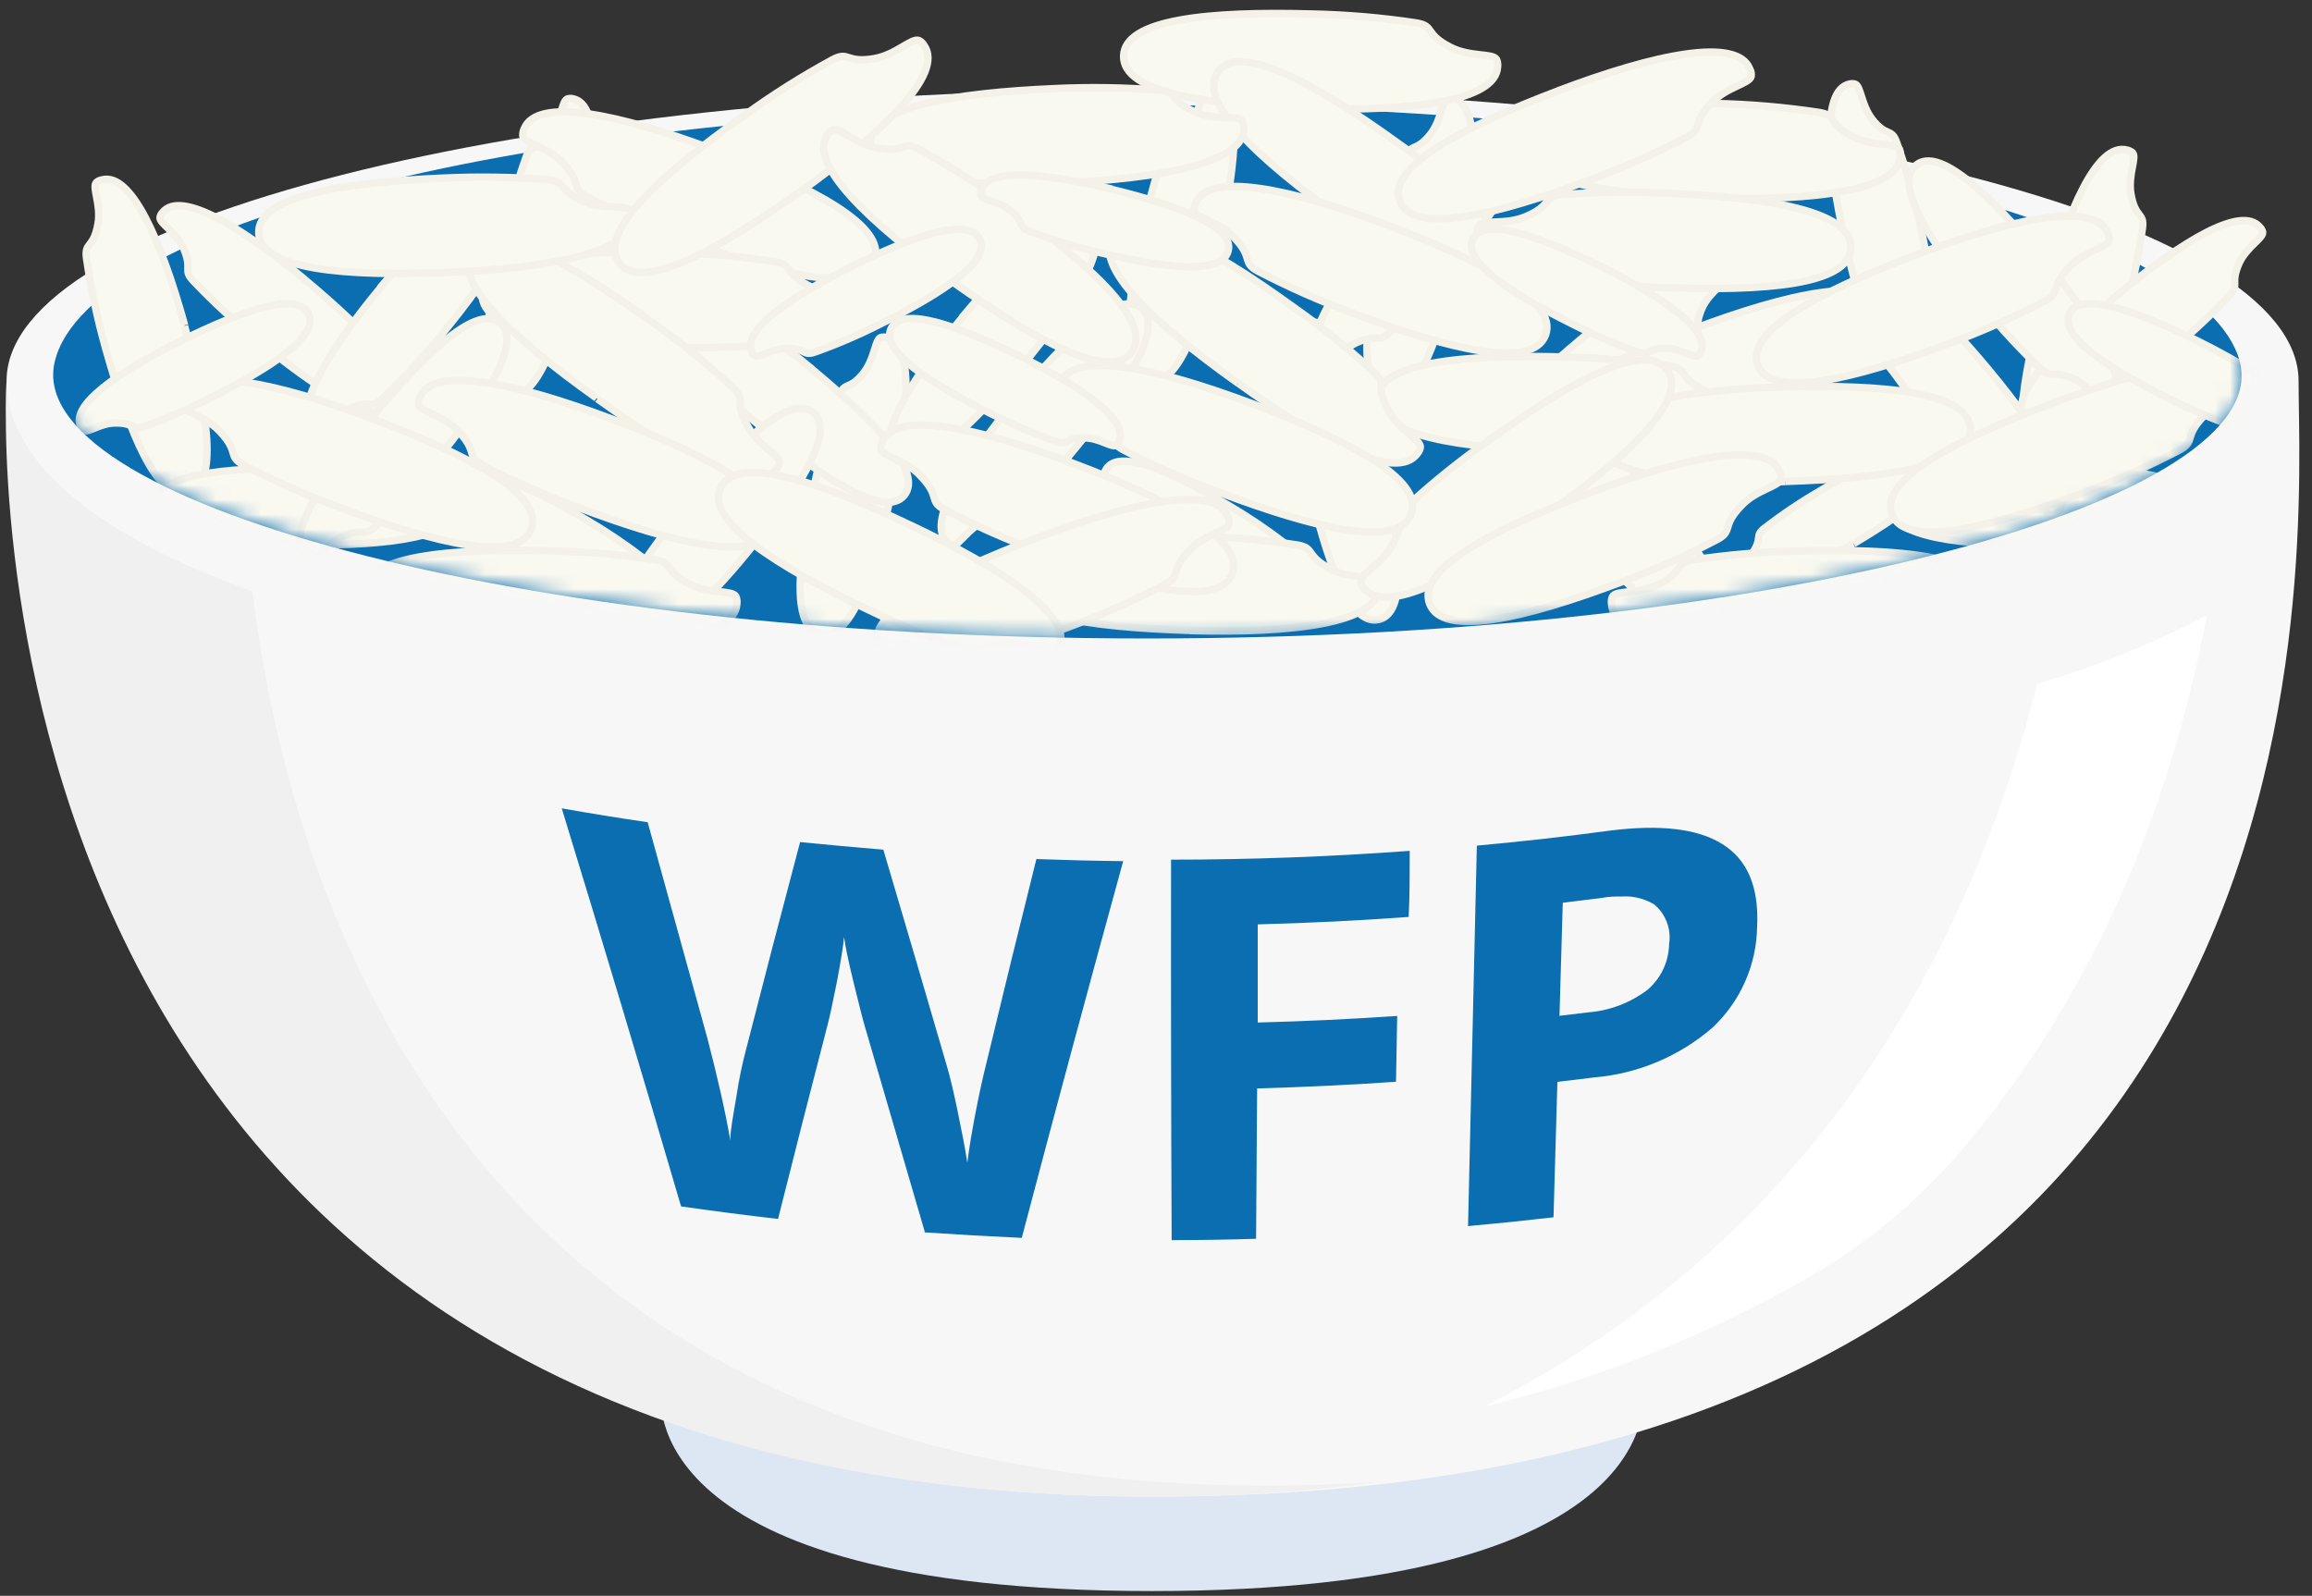<svg height="107" viewBox="0 0 155 107" width="155" xmlns="http://www.w3.org/2000/svg" xmlns:xlink="http://www.w3.org/1999/xlink"><rect x="0" y="0" width="155" height="107" fill="#333333" stroke="none"/><mask id="a" fill="#fff"><path d="m166.21 77.26c2.46 9.13-30 18.57-73.2 18.57-30.53 0-55.83-4.69-67.37-10.89-4.6-2.42-6.63-5.13-6-7.79s-18.99-1.26-19.04-11.34c0-7.78 0-57.57 0-64.9h183.4v64.9c0 10.92-18.32 9.51-17.79 11.45z" fill="#fff" fill-rule="evenodd"/></mask><g fill="none" fill-rule="nonzero" transform="translate(-16 -53)"><path d="m60.32 146.42s-2 13.26 32.91 13.26 32.92-13.26 32.92-13.26z" fill="#dde7f3"/><path d="m16.44 78.54c0-10.79 34.4-19.54 76.83-19.54s76.83 8.75 76.83 19.54 4.72 74.81-76.83 74.81c-80.34 0-76.83-74.79-76.83-74.81z" fill="#f7f7f7"/><path d="m16.44 78.54s-4.71 74.81 76.83 74.81c5.11.007 10.215-.327 15.28-1-60.5 4-73.08-38.82-75.63-59.7-11.09-3.96-16.48-9.05-16.48-14.11z" fill="#f0f0f0"/><path d="m152.57 98.86c-4.11 16.34-13.91 36.71-37.08 48.45 7.719-1.858 15.129-4.822 22-8.8 3.635-2.126 6.901-4.828 9.67-8 10.17-11.67 14.75-25.42 16.79-36.25-3.638 1.893-7.449 3.433-11.38 4.6z" fill="#fff"/><path d="m166.15 77.21c2.47 9.14-30 18.6-73.24 18.6-43 0-75.53-9.42-73.23-18.6 2.32-9.39 32.79-17.15 73.23-17.15s70.79 8.08 73.24 17.15z" fill="#0a6eb0"/><g fill="#faf9f0" mask="url(#a)" stroke="#f4f1e9" stroke-linejoin="round" stroke-width=".5"><g transform="translate(21 53)"><path d="m7.37 21.85c1.58 5.8 2.3 10.64.24 11.21s-3.93-4-5.54-9.75c-.55-1.971-.974-3.975-1.27-6-.15-1.11.47-.6.77-2.3.23-1.28-.41-2.45-.11-2.77.106-.097.238-.16.38-.18 1.95-.51 3.94 4 5.54 9.75"/><path d="m132.06 19.86c-1.58 5.8-2.3 10.64-.24 11.2s3.93-4 5.54-9.75c.555-1.97.98-3.974 1.27-6 .15-1.1-.47-.6-.77-2.3-.22-1.27.41-2.45.11-2.77-.11-.089-.241-.151-.38-.18-2-.51-3.94 4-5.54 9.75"/><path d="m32.16 38.46c-3.92-2.34-6.86-4.61-6-6s4.24.09 8.17 2.41c1.33.779 2.609 1.64 3.83 2.58.66.52.06.57.79 1.66.55.82 1.52 1.12 1.53 1.46-.012.107-.05.21-.11.3-.8 1.3-4.24-.09-8.17-2.42"/><path d="m75.16 37.46c-3.92-2.34-6.86-4.61-6-6s4.24.09 8.17 2.41c1.33.779 2.609 1.64 3.83 2.58.66.52.06.57.79 1.66.55.82 1.52 1.12 1.53 1.46-.012.107-.05.21-.11.3-.8 1.3-4.24-.09-8.17-2.42"/><path d="m119.27 36.45c3.92-2.33 6.86-4.6 6-6s-4.23.09-8.16 2.41c-1.332.772-2.611 1.63-3.83 2.57-.67.53-.07.58-.8 1.67-.54.81-1.52 1.12-1.52 1.46.01.107.052.208.12.29.79 1.31 4.23-.09 8.16-2.41"/><path d="m54.74 33.16c-1.24 5.49-2.74 9.84-4.74 9.37s-1.51-5-.29-10.51c.399-1.859.92-3.69 1.56-5.48.36-1 .65-.29 1.65-1.56.75-1 .74-2.22 1.13-2.35.128-.035.262-.035.39 0 1.84.43 1.52 5 .29 10.51"/><path d="m82.69 32.16c1.24 5.49 2.78 9.81 4.73 9.38s1.52-5 .29-10.51c-.399-1.862-.92-3.696-1.56-5.49-.36-1-.66-.29-1.65-1.56-.75-1-.74-2.22-1.14-2.34-.128-.035-.262-.035-.39 0-1.83.44-1.51 5-.28 10.51"/><path d="m33.74 17.16c-1.24 5.49-2.74 9.84-4.74 9.37s-1.51-5-.29-10.51c.399-1.859.92-3.69 1.56-5.48.36-1 .65-.29 1.65-1.56.75-1 .74-2.22 1.13-2.35.128-.035.262-.035.39 0 1.84.43 1.52 5 .29 10.51"/><path d="m92.74 17.16c-1.24 5.49-2.74 9.84-4.74 9.37s-1.51-5-.29-10.51c.399-1.859.92-3.69 1.56-5.48.36-1 .65-.29 1.65-1.56.75-1 .74-2.22 1.13-2.35.128-.035.262-.035.39 0 1.84.43 1.52 5 .29 10.51"/><path d="m76.74 16.16c-1.24 5.49-2.74 9.84-4.74 9.37s-1.51-5-.29-10.51c.399-1.859.92-3.69 1.56-5.48.36-1 .65-.29 1.65-1.56.75-1 .74-2.22 1.13-2.35.128-.035.262-.035.39 0 1.84.43 1.52 5 .29 10.51"/><path d="m118.69 16.16c1.24 5.49 2.78 9.81 4.73 9.38s1.52-5 .29-10.51c-.399-1.862-.92-3.696-1.56-5.49-.36-1-.66-.29-1.65-1.56-.75-1-.74-2.22-1.14-2.34-.128-.035-.262-.035-.39 0-1.83.44-1.51 5-.28 10.51"/><path d="m49.41 24.73c4.33 3.61 7.48 6.94 6.21 8.48s-5.15-.93-9.5-4.52c-1.474-1.204-2.87-2.5-4.18-3.88-.7-.76 0-.71-.64-2.18-.51-1.1-1.64-1.66-1.57-2.07.031-.129.097-.246.19-.34 1.22-1.44 5.15.92 9.5 4.51"/><path d="m101 22.73c-4.32 3.61-7.48 6.94-6.2 8.48s5.15-.93 9.49-4.52c1.476-1.201 2.872-2.497 4.18-3.88.71-.76 0-.72.65-2.18.51-1.1 1.63-1.66 1.57-2.07-.03-.131-.1-.25-.2-.34-1.22-1.44-5.15.92-9.49 4.51"/><path d="m15.41 18.73c4.33 3.61 7.48 6.94 6.21 8.48s-5.15-.93-9.5-4.52c-1.474-1.204-2.87-2.5-4.18-3.88-.7-.76 0-.71-.64-2.18-.51-1.1-1.64-1.66-1.57-2.07.031-.129.097-.246.19-.34 1.22-1.44 5.15.92 9.5 4.51"/><path d="m137 19.73c-4.32 3.61-7.48 6.94-6.2 8.48s5.15-.93 9.49-4.52c1.476-1.201 2.872-2.497 4.18-3.88.71-.76 0-.72.65-2.18.51-1.1 1.63-1.66 1.57-2.07-.03-.131-.1-.25-.2-.34-1.22-1.44-5.15.92-9.49 4.51"/><path d="m20.49 19.29c3.61-4.29 6.94-7.48 8.51-6.21s-.93 5.15-4.52 9.5c-1.199 1.475-2.495 2.868-3.88 4.17-.76.71-.71 0-2.18.65-1.1.51-1.66 1.64-2.07 1.57-.129-.031-.246-.097-.34-.19-1.44-1.22.93-5.16 4.51-9.5"/><path d="m59.49 21.29c3.61-4.29 6.94-7.48 8.51-6.21s-.93 5.15-4.52 9.5c-1.199 1.475-2.495 2.868-3.88 4.17-.76.71-.71 0-2.18.65-1.1.51-1.66 1.64-2.07 1.57-.129-.031-.246-.097-.34-.19-1.44-1.22.93-5.16 4.51-9.5"/><path d="m131.93 17.29c-3.6-4.33-6.94-7.48-8.48-6.21s.93 5.15 4.52 9.5c1.207 1.471 2.502 2.867 3.88 4.18.77.7.72 0 2.19.64 1.1.51 1.66 1.64 2.07 1.57.129-.031.246-.097.34-.19 1.44-1.22-.93-5.16-4.52-9.5"/><path d="m15.48 36.53c-5.63-.07-10.18-.68-10.16-2.68.02-2 4.59-2.52 10.22-2.46 1.903.002 3.804.129 5.69.38 1 .15.42.58 1.87 1.29 1.09.54 2.32.27 2.53.62.059.121.08.257.06.39 0 1.89-4.58 2.52-10.22 2.47"/><path d="m132 36.53c5.63-.07 10.18-.68 10.16-2.68-.02-2-4.59-2.52-10.22-2.46-1.903.001-3.804.128-5.69.38-1 .15-.43.58-1.88 1.29-1.09.54-2.32.27-2.52.62-.057.122-.081.256-.07.39.05 1.89 4.59 2.52 10.23 2.47"/><path d="m41.05 33.86c3.6-4.32 6.94-7.48 8.47-6.2s-.92 5.15-4.51 9.49c-1.204 1.474-2.5 2.87-3.88 4.18-.77.71-.72 0-2.19.64-1.1.51-1.66 1.64-2.07 1.58-.13-.034-.247-.103-.34-.2-1.44-1.22.93-5.15 4.52-9.49"/><path d="m106.38 33.86c-3.6-4.33-6.94-7.48-8.48-6.2s.93 5.15 4.52 9.49c1.201 1.476 2.497 2.872 3.88 4.18.77.71.72 0 2.19.64 1.1.51 1.66 1.64 2.07 1.58.128-.037.245-.106.34-.2 1.44-1.22-.93-5.15-4.52-9.49"/><path d="m20.05 27.86c3.6-4.32 6.94-7.48 8.47-6.2s-.92 5.15-4.51 9.49c-1.204 1.474-2.5 2.87-3.88 4.18-.77.71-.72 0-2.19.64-1.1.51-1.66 1.64-2.07 1.58-.13-.034-.247-.103-.34-.2-1.44-1.22.93-5.15 4.52-9.49"/><path d="m63.05 26.86c3.6-4.32 6.94-7.48 8.47-6.2s-.92 5.15-4.51 9.49c-1.204 1.474-2.5 2.87-3.88 4.18-.77.71-.72 0-2.19.64-1.1.51-1.66 1.64-2.07 1.58-.13-.034-.247-.103-.34-.2-1.44-1.22.93-5.15 4.52-9.49"/><path d="m88.05 14.86c3.6-4.32 6.94-7.48 8.47-6.2s-.92 5.15-4.51 9.49c-1.204 1.474-2.5 2.87-3.88 4.18-.77.71-.72 0-2.19.64-1.1.51-1.66 1.64-2.07 1.58-.13-.034-.247-.103-.34-.2-1.44-1.22.93-5.15 4.52-9.49"/><path d="m128.38 24.86c-3.6-4.32-6.94-7.48-8.48-6.2s.93 5.15 4.52 9.49c1.201 1.476 2.497 2.872 3.88 4.18.77.71.72 0 2.19.64 1.1.51 1.66 1.64 2.07 1.58.128-.037.245-.106.34-.2 1.44-1.22-.93-5.15-4.52-9.49"/><path d="m43 10.09c6.47 2.46 11.48 5.08 10.61 7.38s-6.36 1-12.85-1.45c-2.198-.811-4.342-1.759-6.42-2.84-1.13-.61-.24-.85-1.63-2.28-1-1.08-2.57-1.29-2.66-1.79-.008-.162.022-.323.09-.47.85-2.16 6.37-1 12.86 1.45"/><path d="m108.46 22.09c-6.46 2.46-11.46 5.08-10.62 7.38s6.37 1 12.86-1.45c2.195-.809 4.336-1.757 6.41-2.84 1.13-.61.25-.85 1.63-2.28 1-1.08 2.57-1.29 2.66-1.79.02-.165-.011-.333-.09-.48-.84-2.16-6.36-1-12.86 1.46"/><path d="m31.77 43.27c-6.92-.22-12.5-1.06-12.44-3.52s5.7-3 12.63-2.81c2.344.05 4.682.25 7 .6 1.26.21.5.73 2.28 1.63 1.33.68 2.84.38 3.09.82.068.15.092.317.07.48-.1 2.31-5.7 3-12.63 2.81"/><path d="m74.77 42.27c-6.92-.22-12.5-1.06-12.44-3.52s5.7-3 12.63-2.81c2.344.05 4.682.25 7 .6 1.26.21.5.73 2.28 1.63 1.33.68 2.84.38 3.09.82.068.15.092.317.07.48-.1 2.31-5.7 3-12.63 2.81"/><path d="m82.77 7.27c-6.92-.22-12.5-1.06-12.44-3.52s5.7-3 12.63-2.81c2.344.05 4.682.25 7 .6 1.26.21.5.73 2.28 1.63 1.33.68 2.84.38 3.09.82.068.15.092.317.07.48-.1 2.31-5.7 3-12.63 2.81"/><path d="m109.77 13.27c-6.92-.22-12.5-1.06-12.44-3.52s5.7-3 12.63-2.81c2.344.05 4.682.25 7 .6 1.26.21.5.73 2.28 1.63 1.33.68 2.84.38 3.09.82.068.15.092.317.07.48-.1 2.31-5.7 3-12.63 2.81"/><path d="m99.77 30.27c-6.92-.22-12.5-1.06-12.44-3.52s5.7-3 12.63-2.81c2.344.05 4.682.25 7 .6 1.26.21.5.73 2.28 1.63 1.33.68 2.84.38 3.09.82.068.15.092.317.07.48-.1 2.31-5.7 3-12.63 2.81"/><path d="m115.67 43.28c6.92-.22 12.5-1.06 12.43-3.52s-5.7-3-12.62-2.81c-2.344.049-4.682.25-7 .6-1.26.21-.5.72-2.28 1.63-1.33.68-2.85.37-3.09.82-.072.149-.097.317-.07.48.09 2.32 5.69 3 12.62 2.81"/><path d="m39.77 23.27c-6.92-.22-12.5-1.06-12.44-3.52s5.7-3 12.63-2.81c2.344.05 4.682.25 7 .6 1.26.21.5.73 2.28 1.63 1.33.68 2.84.38 3.09.82.068.15.092.317.07.48-.1 2.31-5.7 3-12.63 2.81"/><path d="m114.67 32.28c6.92-.22 12.5-1.06 12.43-3.52s-5.7-3-12.62-2.81c-2.344.049-4.682.25-7 .6-1.26.21-.5.72-2.28 1.63-1.33.68-2.85.37-3.09.82-.072.149-.097.317-.07.48.09 2.32 5.69 3 12.62 2.81"/><path d="m35 26.69c-5.63-4-9.78-7.88-8.35-9.88s6.4.7 12 4.74c1.931 1.358 3.769 2.845 5.5 4.45.94.88 0 .88 1 2.62.73 1.31 2.16 1.91 2.11 2.42-.028.16-.101.309-.21.43-1.37 1.87-6.4-.7-12-4.73"/><path d="m78 25.69c-5.63-4-9.78-7.88-8.35-9.88s6.4.7 12 4.74c1.916 1.343 3.74 2.813 5.46 4.4.94.88 0 .88 1 2.62.73 1.31 2.16 1.91 2.11 2.42-.028.16-.101.309-.21.43-1.37 1.87-6.4-.7-12-4.73"/><path d="m85 14.69c-5.63-4-9.78-7.88-8.35-9.88s6.4.7 12 4.74c1.916 1.343 3.74 2.813 5.46 4.4.94.88 0 .88 1 2.62.73 1.31 2.16 1.91 2.11 2.42-.028.16-.101.309-.21.43-1.37 1.87-6.4-.7-12-4.73"/><path d="m98.43 34.69c5.62-4 9.78-7.88 8.35-9.88s-6.41.7-12 4.74c-1.915 1.345-3.738 2.815-5.46 4.4-.93.88 0 .88-1 2.62-.72 1.31-2.15 1.91-2.1 2.42.024.162.097.312.21.43 1.37 1.87 6.4-.69 12-4.73"/><path d="m25 18.27c-6.92.27-12.54-.19-12.65-2.64s5.48-3.39 12.4-3.69c2.333-.108 4.671-.071 7 .11 1.28.12.56.69 2.39 1.47 1.37.58 2.87.17 3.14.6.074.145.112.307.11.47.06 2.32-5.48 3.39-12.4 3.68"/><path d="m66 12.27c-6.92.27-12.54-.19-12.65-2.64s5.48-3.39 12.4-3.69c2.333-.108 4.671-.071 7 .11 1.28.12.56.69 2.39 1.47 1.37.58 2.87.17 3.14.6.074.145.112.307.11.47.06 2.32-5.48 3.39-12.4 3.68"/><path d="m106.44 19.28c6.92.26 12.55-.19 12.65-2.65s-5.47-3.39-12.4-3.68c-2.333-.118-4.672-.081-7 .11-1.28.11-.56.68-2.39 1.46-1.38.59-2.87.18-3.15.61-.079.143-.114.307-.1.47-.07 2.32 5.47 3.39 12.4 3.69"/><path d="m36 28.09c6.47 2.46 11.48 5.08 10.61 7.38s-6.36 1-12.85-1.45c-2.198-.811-4.342-1.759-6.42-2.84-1.13-.61-.24-.85-1.63-2.28-1-1.08-2.57-1.29-2.66-1.79-.008-.162.022-.323.09-.47.85-2.16 6.37-1 12.86 1.45"/><path d="m79 27.09c6.47 2.46 11.48 5.08 10.61 7.38s-6.36 1-12.85-1.45c-2.198-.811-4.342-1.759-6.42-2.84-1.13-.61-.24-.85-1.63-2.28-1-1.08-2.57-1.29-2.66-1.79-.008-.162.022-.323.09-.47.85-2.16 6.37-1 12.86 1.45"/><path d="m67 31.09c6.47 2.46 11.48 5.08 10.61 7.38s-6.36 1-12.85-1.45c-2.198-.811-4.342-1.759-6.42-2.84-1.13-.61-.24-.85-1.63-2.28-1-1.08-2.57-1.29-2.66-1.79-.008-.162.022-.323.09-.47.85-2.16 6.37-1 12.86 1.45"/><path d="m101.46 33.09c-6.48 2.46-11.48 5.08-10.62 7.38s6.37 1 12.86-1.45c2.195-.809 4.336-1.757 6.41-2.84 1.13-.61.25-.85 1.63-2.28 1-1.08 2.57-1.29 2.66-1.79.02-.165-.011-.333-.09-.48-.84-2.16-6.36-1-12.86 1.46"/><path d="m123.46 17.09c-6.46 2.46-11.46 5.08-10.62 7.38s6.37 1 12.86-1.45c2.195-.809 4.336-1.757 6.41-2.84 1.13-.61.25-.85 1.63-2.28 1-1.08 2.57-1.29 2.66-1.79.02-.165-.011-.333-.09-.48-.84-2.16-6.36-1-12.86 1.46"/><path d="m64.46 36.09c-6.46 2.46-11.46 5.08-10.62 7.38s6.37 1 12.86-1.45c2.195-.809 4.336-1.757 6.41-2.84 1.13-.61.25-.85 1.63-2.28 1-1.08 2.57-1.29 2.66-1.79.02-.165-.011-.333-.09-.48-.84-2.16-6.36-1-12.86 1.46"/><path d="m99.46 6.09c-6.46 2.46-11.46 5.08-10.62 7.38s6.37 1 12.86-1.45c2.195-.809 4.336-1.757 6.41-2.84 1.13-.61.25-.85 1.63-2.28 1-1.08 2.57-1.29 2.66-1.79.02-.165-.011-.333-.09-.48-.84-2.16-6.36-1-12.86 1.46"/><path d="m56 35.2c-6.27-3-11.63-4.73-12.69-2.51s3.72 5.26 10 8.24c2.108 1.018 4.279 1.9 6.5 2.64 1.22.39.78-.41 2.77-.41 1.49 0 2.71 1 3.13.67.13-.1.227-.235.28-.39 1-2.11-3.71-5.27-10-8.25"/><path d="m20 28.09c6.47 2.46 11.48 5.08 10.61 7.38s-6.36 1-12.85-1.45c-2.198-.811-4.342-1.759-6.42-2.84-1.13-.61-.24-.85-1.63-2.28-1-1.08-2.57-1.29-2.66-1.79-.008-.162.022-.323.09-.47.85-2.16 6.37-1 12.86 1.45"/><path d="m88 15.09c6.47 2.46 11.48 5.08 10.61 7.38s-6.36 1-12.85-1.45c-2.198-.811-4.342-1.759-6.42-2.84-1.13-.61-.24-.85-1.63-2.28-1-1.08-2.57-1.29-2.66-1.79-.008-.162.022-.323.09-.47.85-2.16 6.37-1 12.86 1.45"/><path d="m132.46 27.09c-6.48 2.46-11.48 5.08-10.62 7.38s6.37 1 12.86-1.45c2.195-.809 4.336-1.757 6.41-2.84 1.13-.61.25-.85 1.63-2.28 1-1.08 2.57-1.29 2.66-1.79.02-.165-.011-.333-.09-.48-.84-2.16-6.36-1-12.86 1.46"/><path d="m48.54 12.92c-5.66 4-10.63 6.68-12.05 4.68s2.74-5.83 8.39-9.85c1.896-1.378 3.88-2.631 5.94-3.75 1.14-.6.84.27 2.8-.07 1.47-.26 2.5-1.42 3-1.21.143.079.261.197.34.34 1.32 1.9-2.74 5.82-8.39 9.85"/><path d="m58.89 18.92c5.66 4 10.63 6.68 12 4.67s-2.74-5.82-8.39-9.84c-1.88-1.376-3.848-2.629-5.89-3.75-1.13-.6-.84.27-2.8-.08-1.47-.26-2.5-1.41-3-1.21-.141.081-.259.199-.34.34-1.32 1.91 2.74 5.83 8.39 9.86"/><path d="m52.09 17.87c4.22-2.08 7.84-3.35 8.59-1.85s-2.46 3.61-6.68 5.71c-1.418.721-2.881 1.349-4.38 1.88-.83.28-.54-.27-1.89-.25-1 0-1.83.68-2.12.5-.091-.069-.16-.163-.2-.27-.68-1.42 2.46-3.62 6.69-5.72"/><path d="m63.34 23.87c-4.23-2.08-7.85-3.35-8.59-1.86s2.46 3.62 6.68 5.72c1.421.721 2.888 1.349 4.39 1.88.83.28.54-.28 1.89-.25 1 0 1.83.68 2.12.49.083-.071.148-.16.19-.26.68-1.42-2.46-3.62-6.68-5.72"/><path d="m102.34 17.87c-4.23-2.08-7.85-3.35-8.59-1.86s2.46 3.62 6.68 5.72c1.421.721 2.888 1.349 4.39 1.88.83.28.54-.28 1.89-.25 1 0 1.83.68 2.12.49.083-.071.148-.16.19-.26.68-1.42-2.46-3.62-6.68-5.72"/><path d="m7.09 22.87c4.22-2.08 7.84-3.35 8.59-1.85s-2.46 3.61-6.68 5.71c-1.418.721-2.881 1.349-4.38 1.88-.83.28-.54-.27-1.89-.25-1 0-1.83.68-2.12.5-.091-.069-.16-.163-.2-.27-.68-1.42 2.46-3.62 6.69-5.72"/><path d="m69.57 12.71c4.57 1.12 8.16 2.47 7.77 4.1s-4.21 1.19-8.8.08c-1.542-.364-3.059-.828-4.54-1.39-.82-.31-.24-.55-1.29-1.4-.78-.65-1.84-.65-1.94-1-.03-.108-.03-.222 0-.33.39-1.53 4.21-1.19 8.8-.08"/><path d="m142.34 22.87c-4.23-2.08-7.85-3.35-8.59-1.86s2.46 3.62 6.68 5.72c1.421.721 2.888 1.349 4.39 1.88.82.28.53-.28 1.89-.25 1 0 1.82.68 2.11.49.088-.067.157-.157.2-.26.68-1.42-2.46-3.62-6.68-5.72"/></g></g><path d="m94.51 110.64c5.333 0 10.667-.197 16-.59 0 1.48 0 3-.07 4.43-3.37.25-6.74.41-10.12.5v6.58c3.113-.08 6.23-.227 9.35-.44l-.08 4.41c-3.1.22-6.21.36-9.31.45l-.07 10.08c-1.89.06-3.78.09-5.66.09-.04-8.5-.053-17.003-.04-25.51zm-16.51 24.96c-1.333-4.56-2.667-9.13-4-13.71-.15-.49-.4-1.5-.77-3s-.58-2.55-.64-3.07c-.06.62-.22 1.62-.48 3-.27 1.36-.48 2.34-.63 2.91-1.127 4.34-2.233 8.673-3.32 13-2.17-.25-4.33-.53-6.5-.84-2.593-8.853-5.26-17.75-8-26.69 1.92.34 3.84.65 5.76.93 1.333 4.84 2.667 9.663 4 14.47.69 2.65 1.21 4.94 1.54 6.86 0-.65.19-1.65.42-3 .156-1.058.373-2.107.65-3.14 1.18-4.62 2.383-9.24 3.61-13.86 1.86.187 3.72.357 5.58.51 1.447 4.88 2.873 9.74 4.28 14.58.19.65.43 1.64.71 3s.5 2.47.64 3.42c.11-.9.29-2 .55-3.35s.5-2.43.71-3.26c1.1-4.58 2.223-9.167 3.37-13.76 1.94.07 3.88.12 5.82.14-2.313 8.407-4.58 16.827-6.8 25.26-2.18-.1-4.36-.223-6.54-.37zm37-25.9c2.96-.267 5.917-.6 8.87-1 3.37-.43 5.9-.16 7.59.89s2.47 2.88 2.34 5.54c-.037 2.574-1.12 5.022-3 6.78-2.219 1.917-4.988 3.082-7.91 3.33l-2.48.3-.26 9.08c-1.907.22-3.817.417-5.73.59.2-8.507.397-17.017.59-25.53zm8.43 3.5-2.66.33c-.07 2.53-.15 5.05-.22 7.58l1.91-.23c1.452-.11 2.841-.638 4-1.52.897-.77 1.422-1.888 1.44-3.07.156-.998-.224-2.004-1-2.65-.656-.394-1.416-.579-2.18-.53-.43 0-.87 0-1.3.09z" fill="#0a6eb0"/></g></svg>